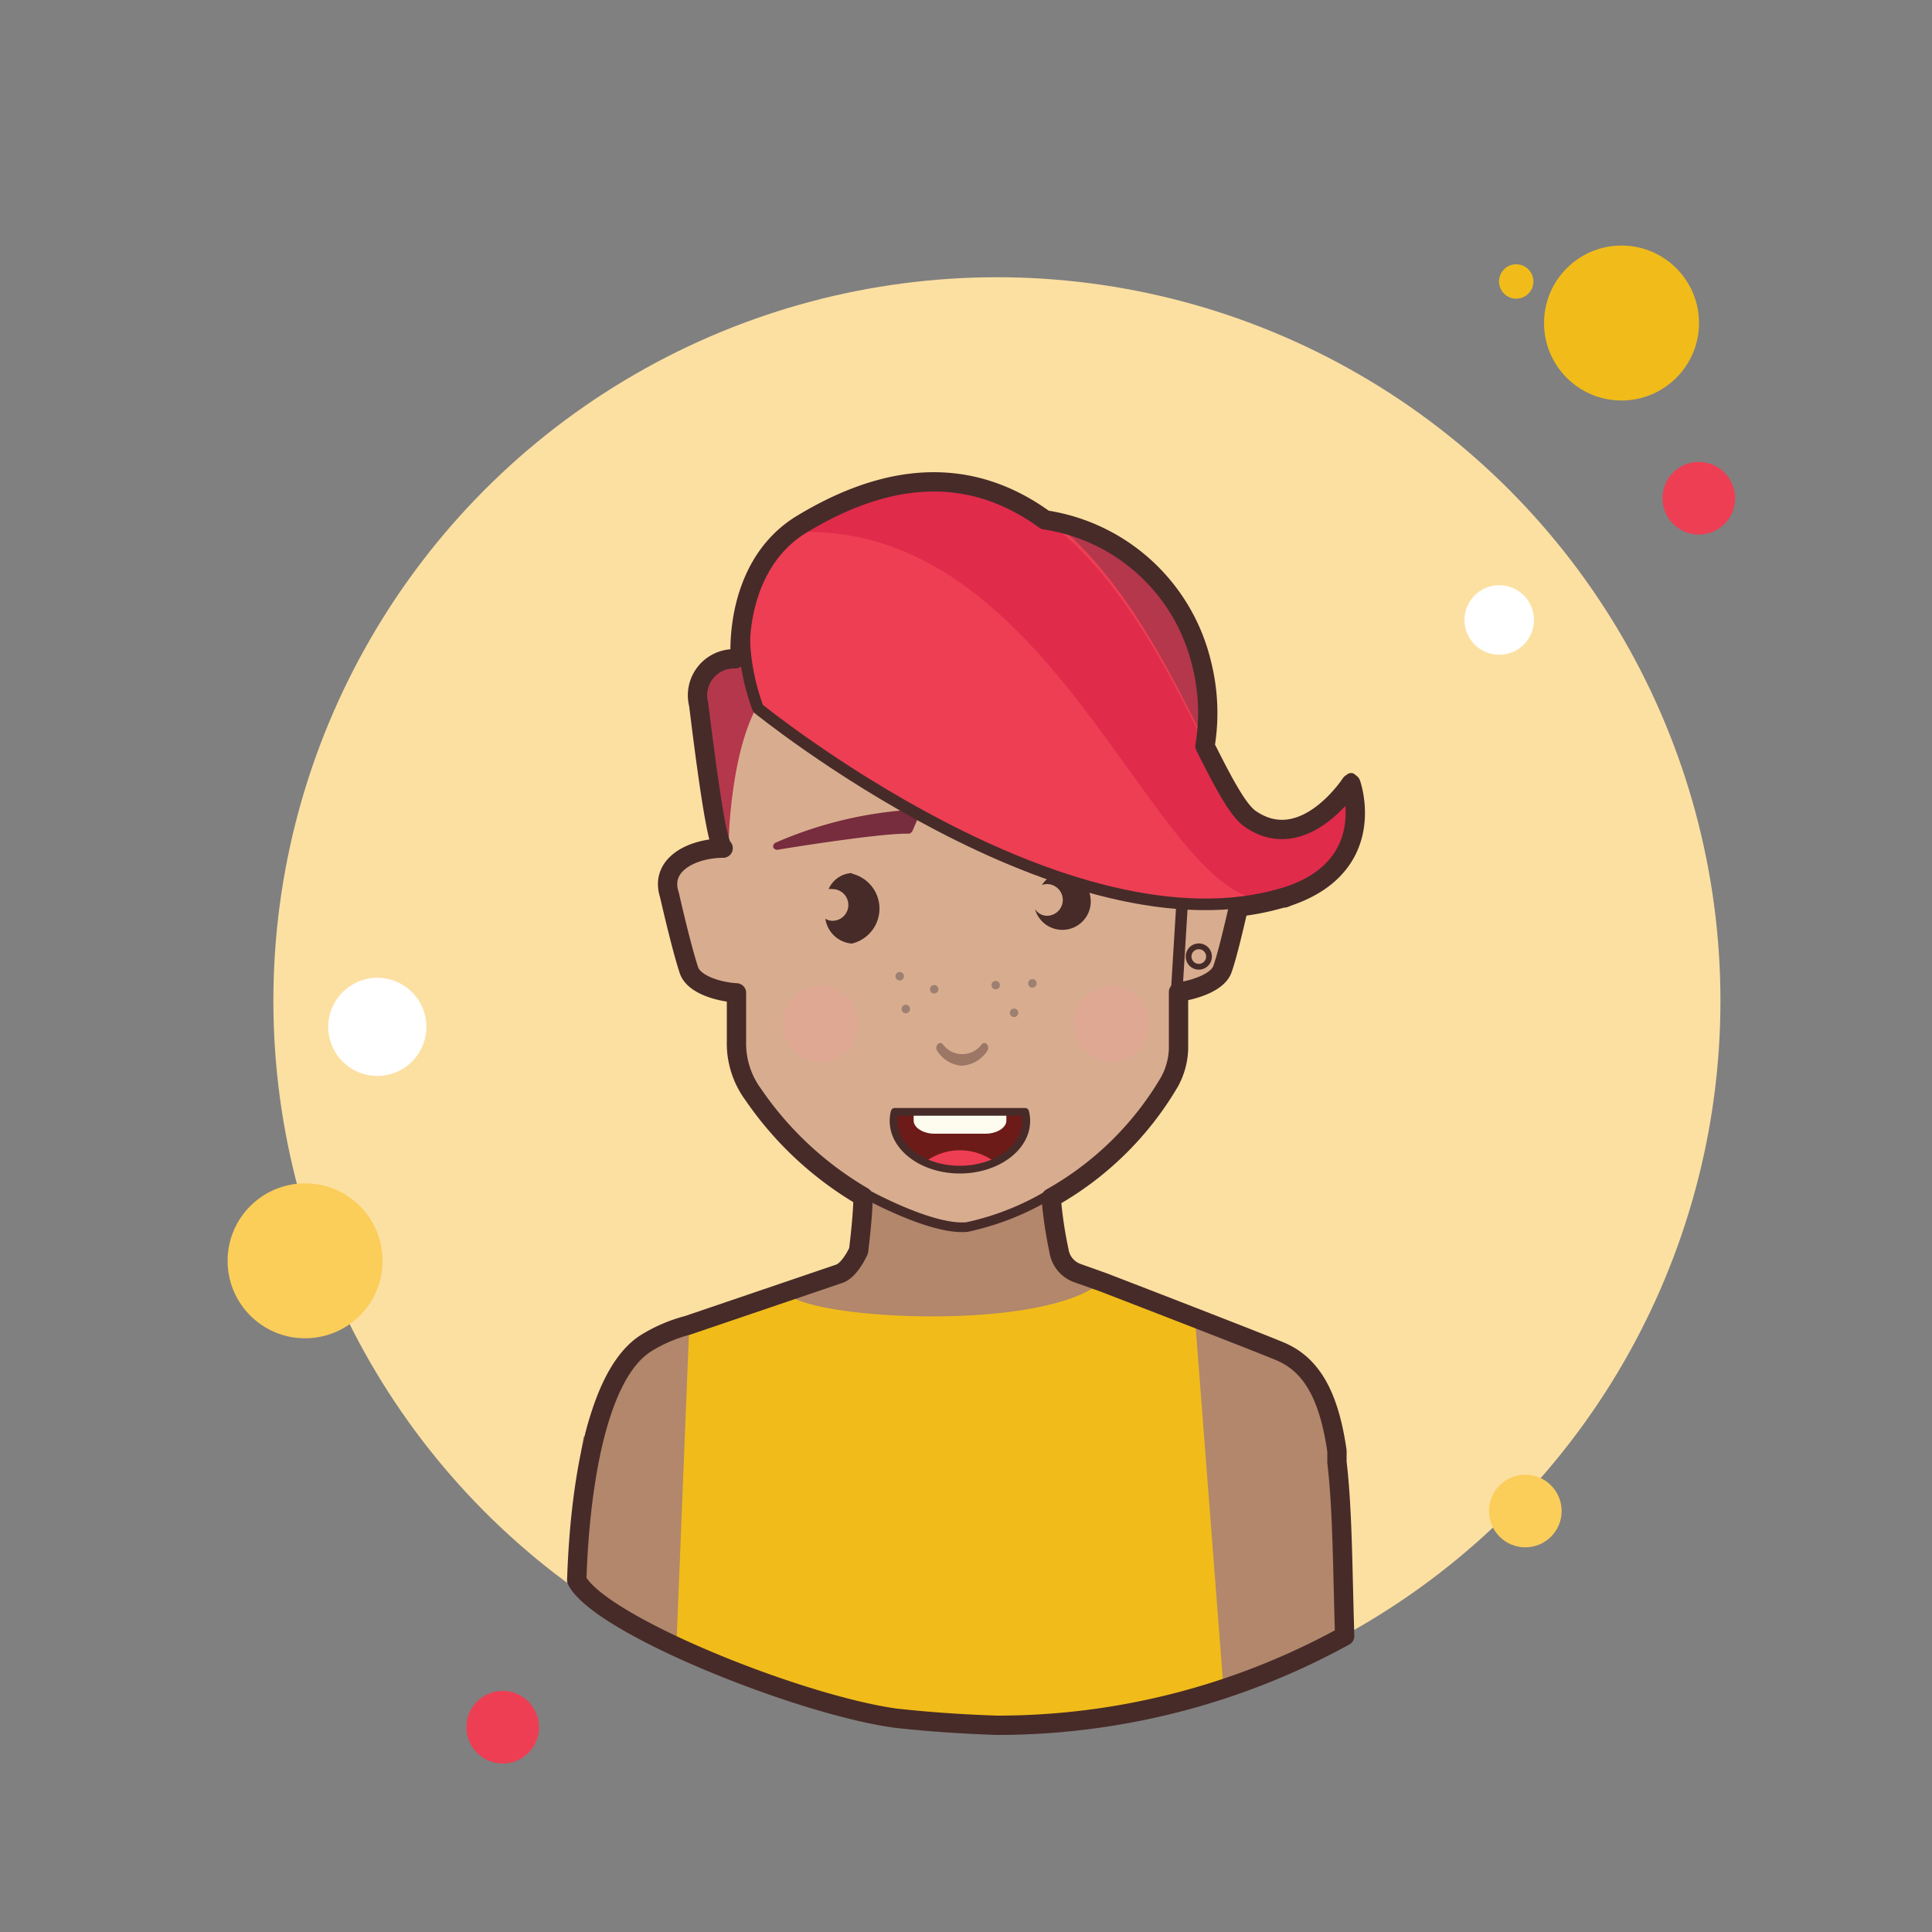 <svg xmlns="http://www.w3.org/2000/svg" viewBox="0 0 100 100" style="fill: rgb(0, 0, 0);"><rect x="0" y="0" width="100" height="100" fill="#808080" stroke="none"/><defs><style>.cls-1{isolation:isolate;}.cls-2{fill:#fff;}.cls-3{fill:#f1bc19;}.cls-4{fill:#fce0a2;}.cls-5{fill:#ee3e54;}.cls-6{fill:#fbcd59;}.cls-7{fill:#b5374c;}.cls-8{fill:#d8ad8f;}.cls-9{fill:#772d3d;}.cls-10,.cls-11{fill:#472b29;}.cls-11{opacity:0.41;}.cls-12{fill:#b2876b;}.cls-13,.cls-17,.cls-20,.cls-22,.cls-24{fill:none;stroke:#472b29;stroke-linecap:round;stroke-linejoin:round;}.cls-13{stroke-width:0.5px;}.cls-14{opacity:0.3;}.cls-15,.cls-23{opacity:0.8;mix-blend-mode:multiply;}.cls-16{fill:#f4989e;}.cls-17{stroke-width:0.6px;}.cls-18{fill:#6d1b18;}.cls-19{fill:#fdfcef;}.cls-20{stroke-width:0.4px;}.cls-21{fill:#e02b4a;}.cls-22{stroke-width:0.3px;}.cls-23{fill:#8e7469;}</style></defs><title>Artboard 42</title><g class="cls-1"><g id="line5"><circle class="cls-2" cx="22.06" cy="58.47" r="0.89"/><circle class="cls-2" cx="81.11" cy="33.6" r="0.68"/><circle class="cls-3" cx="78.48" cy="14.57" r="0.89"/><circle class="cls-3" cx="22.56" cy="66.15" r="0.89"/><circle class="cls-4" cx="51.6" cy="51.8" r="37.45"/><circle class="cls-3" cx="83.93" cy="16.72" r="4.01"/><circle class="cls-5" cx="87.93" cy="25.79" r="1.88"/><circle class="cls-6" cx="78.95" cy="78.21" r="1.88"/><circle class="cls-6" cx="15.79" cy="65.26" r="4.01"/><circle class="cls-5" cx="26.02" cy="89.4" r="1.88"/><circle class="cls-2" cx="77.6" cy="32.09" r="1.8"/><circle class="cls-2" cx="19.53" cy="53.15" r="2.54"/><ellipse class="cls-7" cx="53.34" cy="36.6" rx="9.14" ry="9.83" transform="translate(-7.36 14.23) rotate(-14.23)"/><path class="cls-8" d="M65.91,69.74c-.74-.52-10.23-3.8-10.23-3.8a1.46,1.46,0,0,1-1-1.2A19,19,0,0,1,54.41,62a16.53,16.53,0,0,0,6.12-6A4,4,0,0,0,61,54.31c0-1,0-2,0-3,.61-.09,2-.43,2.26-1.19.4-1.24,1-3.84,1-3.86.45-1.36-1-2.15-2.12-2.36a.41.41,0,0,1-.25.06c-3.47-.27-7.13-2.37-10.1-4.06-2.45-1.41-5.52-2.66-7.28-5a31.6,31.6,0,0,0-6.69-1.7,6.47,6.47,0,0,1,.23.79,1.85,1.85,0,0,0-1.89,2.35c.09.4.65,5.27,1.06,6.92a.46.46,0,0,1-.39.57c-1.35.17-2.64,1-2.18,2.39,0,0,.6,2.62,1,3.86.27.84,1.76,1.17,2.48,1.21,0,.83,0,1.66,0,2.49a4.46,4.46,0,0,0,.85,2.8,17.57,17.57,0,0,0,5.68,5.27c0,1-.23,2.8-.23,2.8s-.44,1-1,1.2L35.59,68.6a7.73,7.73,0,0,0-2.18.94C30,71.75,29.78,80.16,29.85,80.41l39.33-4A8.47,8.47,0,0,0,65.91,69.74Z"/><path class="cls-7" d="M38.54,34.31c-.24,0-.68.18-.87.21-1.51.25-1.38,1.33-1.38,1.33l1.43,7.74c0-.67.24-6.63,2.49-8.27A10.18,10.18,0,0,1,38.54,34.31Z"/><path class="cls-9" d="M47.39,41.9a20.84,20.84,0,0,0-7.23,1.71.22.22,0,0,0-.14.24.22.22,0,0,0,.25.13s5.06-.84,6.71-.83h.08a.27.27,0,0,0,.17-.14l.36-.84a.17.17,0,0,0,0-.18A.23.23,0,0,0,47.39,41.9Z"/><path class="cls-9" d="M51.6,42.93A20.84,20.84,0,0,1,59,42.55a.21.21,0,0,1,.2.19.22.22,0,0,1-.2.2s-5.09.61-6.68,1.08h-.08a.27.27,0,0,1-.21-.09l-.57-.7a.2.2,0,0,1,0-.18A.22.22,0,0,1,51.6,42.93Z"/><path class="cls-10" d="M44.09,45.19a1.37,1.37,0,0,0-1.2.83.64.64,0,0,1,.2,0,.82.82,0,0,1,0,1.64.67.67,0,0,1-.37-.11,1.51,1.51,0,0,0,1.37,1.29,1.86,1.86,0,0,0,0-3.62Z"/><path class="cls-10" d="M55,45.19a1.31,1.31,0,0,0-1.07.62.75.75,0,0,1,.26-.05.82.82,0,0,1,0,1.64.74.74,0,0,1-.62-.35A1.47,1.47,0,1,0,55,45.19Z"/><path class="cls-11" d="M49.74,55.16a1.67,1.67,0,0,0,1.35-.75.29.29,0,0,0,0-.35.17.17,0,0,0-.28,0,1.24,1.24,0,0,1-1,.5,1.22,1.22,0,0,1-1-.5.18.18,0,0,0-.29,0,.3.3,0,0,0,0,.35A1.66,1.66,0,0,0,49.74,55.16Z"/><path class="cls-12" d="M65.77,69.83a3.19,3.19,0,0,1-.34-.13l-.57-.23c-1.22-.53-9.22-3.26-9.22-3.26a1.85,1.85,0,0,1-1.22-1.07,10.87,10.87,0,0,1-.21-3.26A15.92,15.92,0,0,1,50,63.65c-1.86.19-5.06-1.62-5.06-1.62s-.17,2.39-.29,3.06a1.67,1.67,0,0,1-1.26,1.12l-7.7,2.58a7.23,7.23,0,0,0-5.43,5.56H30.2c0,.1-.05.32-.09.6-.14.71-.15,5.22-.13,5.34-.05.46-.09,1-.14,1.51a21.64,21.64,0,0,0,2.41,2.12,37.49,37.49,0,0,0,37.3.69C69.32,76.62,69.61,71,65.77,69.83Z"/><path class="cls-13" d="M44.64,61.7s3.54,2,5.42,1.81a14,14,0,0,0,4.53-1.85"/><g class="cls-14"><g class="cls-15"><ellipse class="cls-16" cx="42.48" cy="53" rx="1.96" ry="1.99"/></g><g class="cls-15"><ellipse class="cls-16" cx="57.53" cy="53" rx="1.96" ry="1.99"/></g></g><line class="cls-17" x1="61.36" y1="43.9" x2="60.91" y2="51.26"/><path class="cls-18" d="M46.31,57.55a1.84,1.84,0,0,0-.06.47c0,1.39,1.54,2.52,3.43,2.52s3.44-1.13,3.44-2.52a1.84,1.84,0,0,0-.06-.47Z"/><path class="cls-5" d="M51.5,60.15a3,3,0,0,0-3.63,0,4.22,4.22,0,0,0,1.81.39A4.26,4.26,0,0,0,51.5,60.15Z"/><path class="cls-19" d="M47.29,57.55V58c0,.37.49.68,1.09.68H51c.6,0,1.09-.31,1.09-.68v-.43s0,0,0,0Z"/><path class="cls-20" d="M46.31,57.55a1.84,1.84,0,0,0-.06.47c0,1.39,1.54,2.52,3.43,2.52s3.44-1.13,3.44-2.52a1.84,1.84,0,0,0-.06-.47Z"/><path class="cls-5" d="M39,36.67s16.16,13,27.44,9.56c5-1.56,3.45-5.92,3.45-5.92s-2.42,3.74-5.21,1.84-8-24.4-23.19-15.28C36.28,30,39,36.67,39,36.67Z"/><path class="cls-21" d="M69.93,40.54s-2.42,3.74-5.21,1.84S56.69,18,41.53,27.1c-.24.15-.45.31-.66.47,14.35-1,19.26,21,25.61,18.89C71.48,44.8,69.93,40.54,69.93,40.54Z"/><circle class="cls-22" cx="62.05" cy="49.51" r="0.53"/><path class="cls-3" d="M40.87,67.05c1.54,1.26,13,1.86,16.11-.66l4.86,1.69L63.33,87.4S50.68,92.69,35,85.46l.67-16.67Z"/><path class="cls-17" d="M41.7,26.87c-5.21,3.16-2.46,9.8-2.46,9.8s16,13,27.26,9.56c5-1.56,3.43-5.92,3.43-5.92"/><circle class="cls-23" cx="46.57" cy="50.53" r="0.22" transform="translate(-2.85 2.78) rotate(-3.32)"/><circle class="cls-23" cx="46.89" cy="52.23" r="0.22" transform="translate(-2.95 2.8) rotate(-3.32)"/><circle class="cls-23" cx="48.35" cy="51.2" r="0.22" transform="translate(-2.88 2.89) rotate(-3.32)"/><circle class="cls-23" cx="51.54" cy="50.99" r="0.22" transform="translate(-2.87 3.07) rotate(-3.32)"/><circle class="cls-23" cx="52.49" cy="52.42" r="0.22" transform="translate(-2.95 3.13) rotate(-3.32)"/><circle class="cls-23" cx="53.44" cy="50.9" r="0.22" transform="translate(-2.86 3.18) rotate(-3.32)"/><path class="cls-24" d="M60.53,56A3.78,3.78,0,0,0,61,54.3c0-1,0-2,0-2.95.61-.08,2-.43,2.27-1.18s.64-2.38.84-3.23a13.43,13.43,0,0,0,2.27-.46l.09,0,.2-.08c4.77-1.62,3.25-5.84,3.25-5.84s-2.42,3.74-5.2,1.83c-.64-.43-1.4-1.88-2.35-3.77a10.4,10.4,0,0,0-.17-4.25,9.83,9.83,0,0,0-8.11-7.46c-3.18-2.31-7.26-3-12.57.21-2.69,1.62-3.28,4.8-3.21,6.89-.17,0-.25.06-.26.09a1.89,1.89,0,0,0-1.89,2.35c.12.89.86,7.25,1.27,7.45-1.53,0-3.31.81-2.78,2.42,0,0,.59,2.62,1,3.87.26.84,1.75,1.17,2.47,1.2,0,.83,0,1.66,0,2.49A4.48,4.48,0,0,0,39,56.67a17.66,17.66,0,0,0,5.67,5.27c0,1-.23,2.8-.23,2.8s-.44,1-1,1.19L35.59,68.6a7.86,7.86,0,0,0-2.18.94C30,71.75,29.89,81.3,29.85,81.79c1.17,2.3,11.46,6.44,16.49,7.14,1.71.19,3.46.31,5.26.37a37.29,37.29,0,0,0,18-4.62c-.11-3.51-.11-6.56-.4-9,0-.06,0-.1,0-.16l0-.2a2.23,2.23,0,0,0,0-.23c-.37-2.52-1.12-4.28-2.76-5.06-.13-.11-9.34-3.66-9.34-3.66h0l-1.29-.46a1.46,1.46,0,0,1-1-1.19A20.73,20.73,0,0,1,54.41,62,16.41,16.41,0,0,0,60.53,56Z"/></g></g></svg>